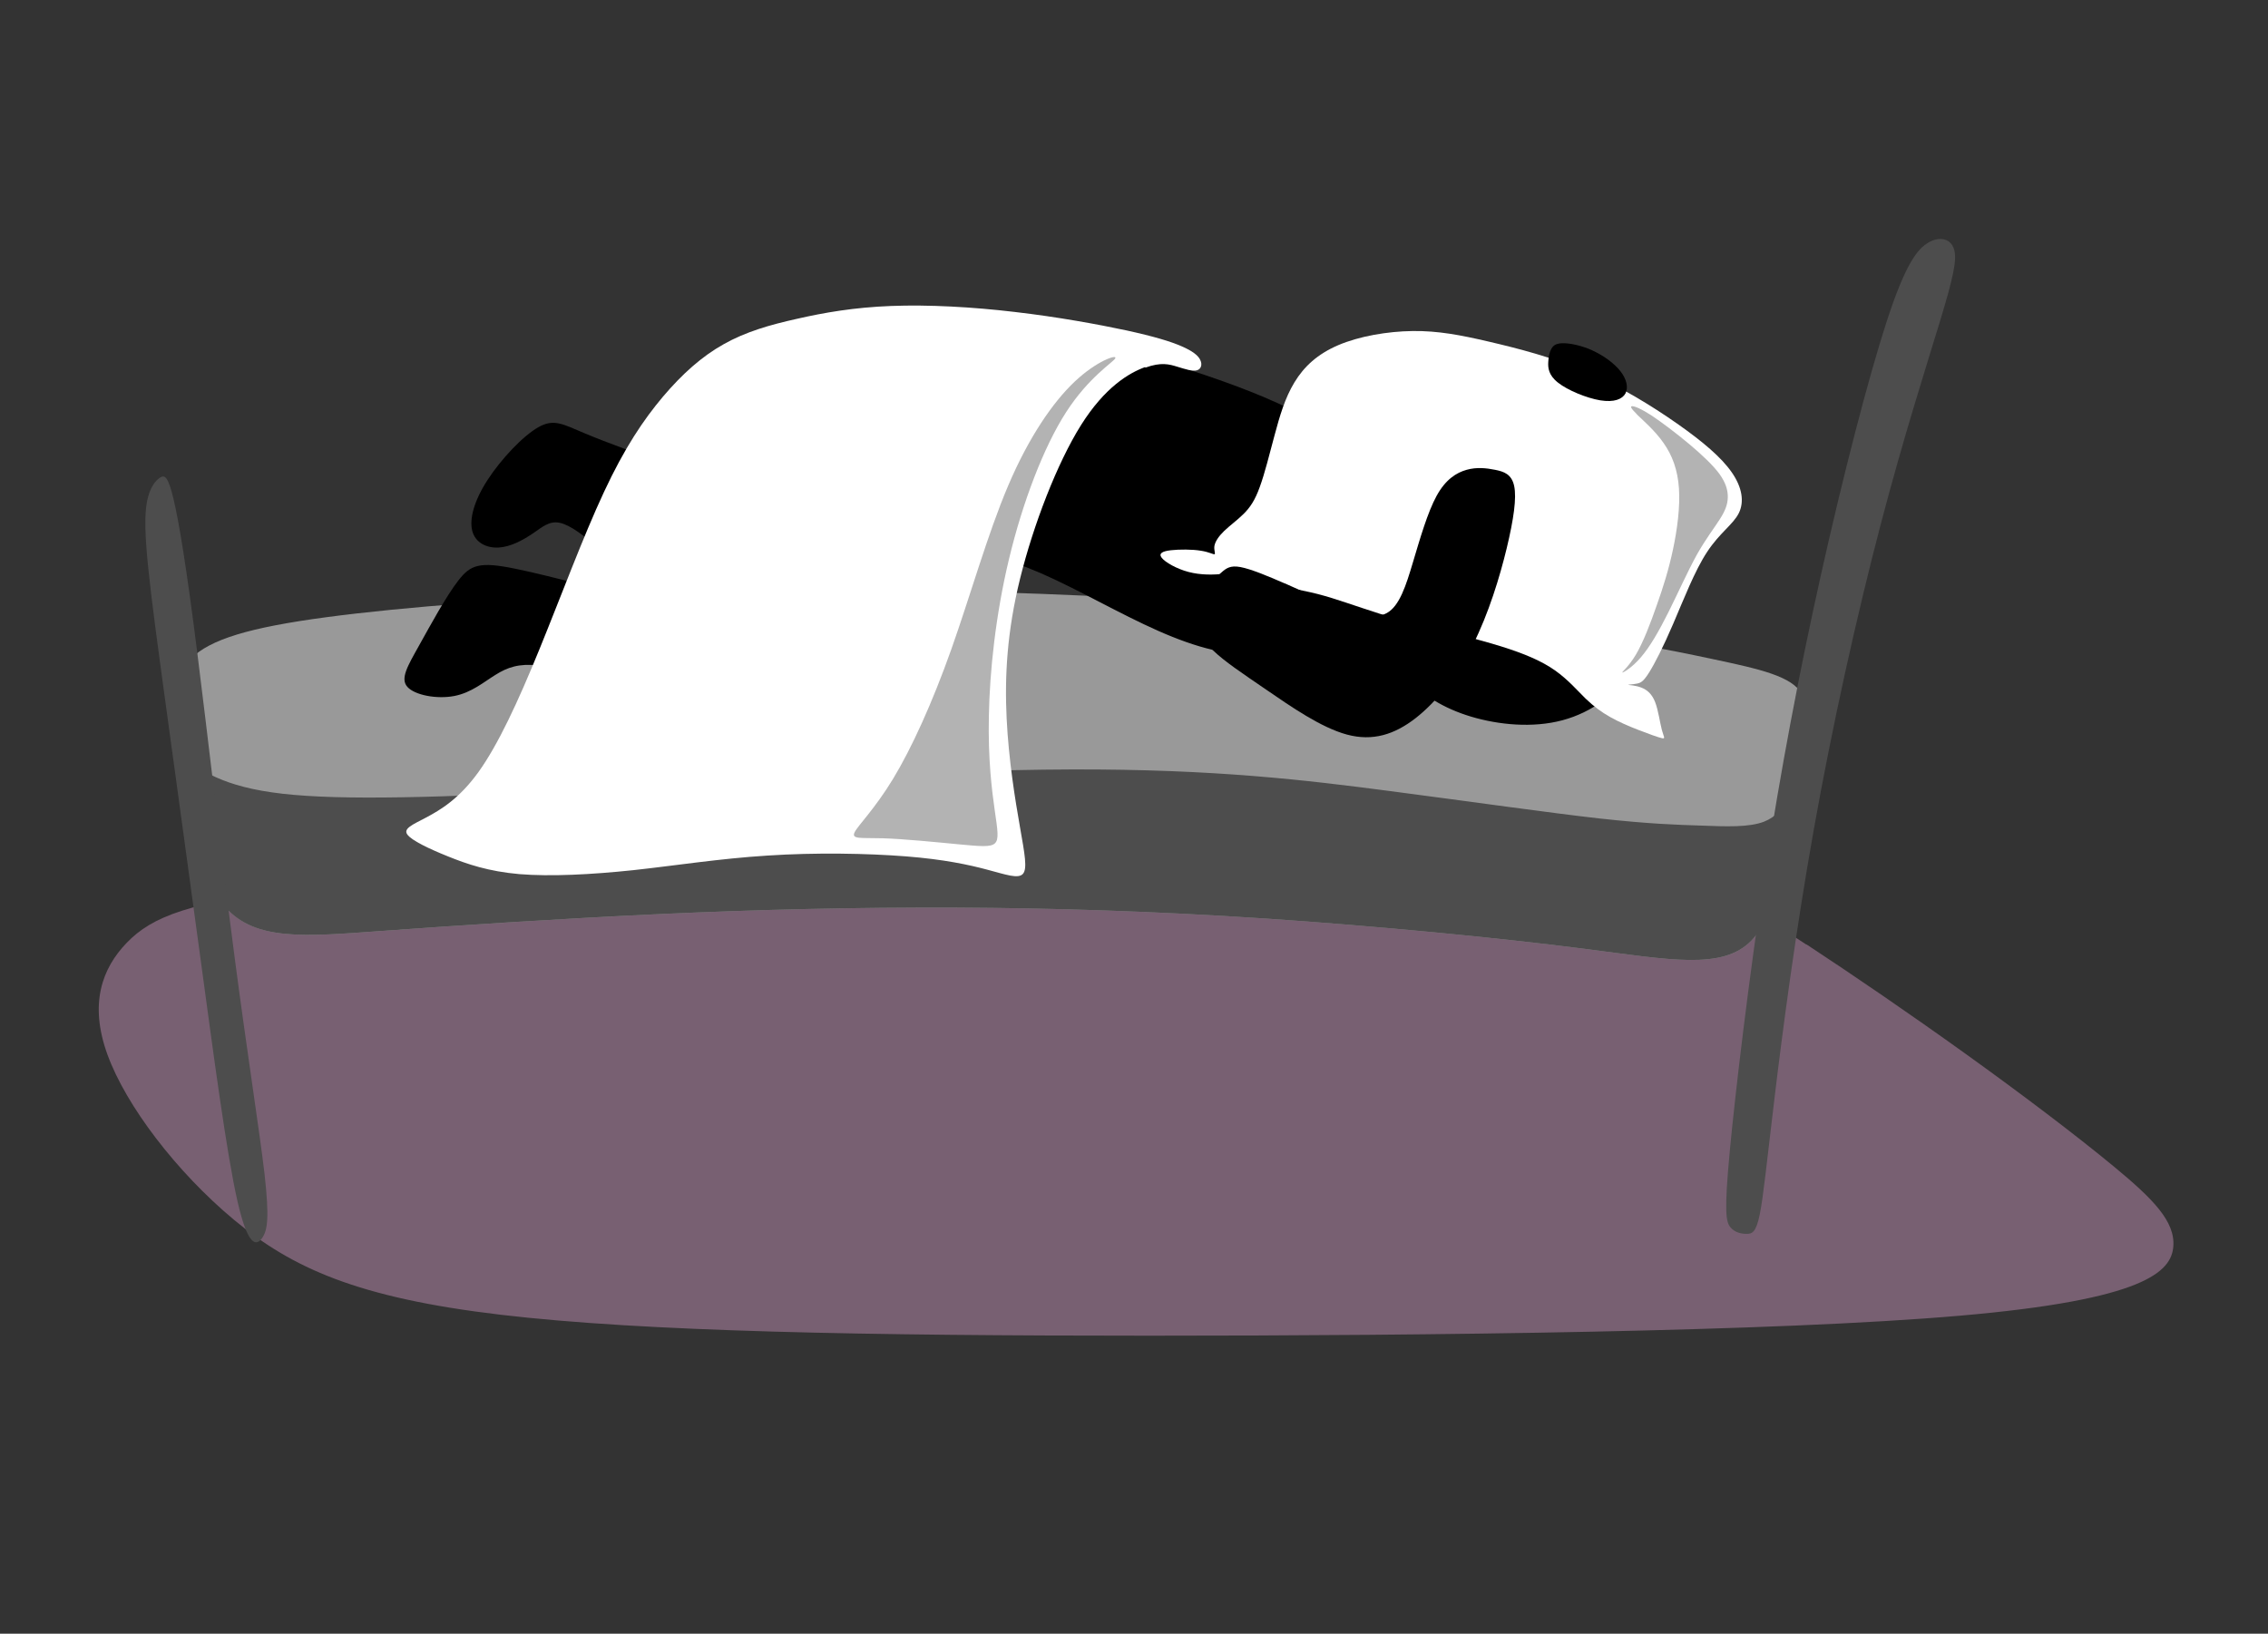 <?xml version="1.0" encoding="UTF-8"?>
<!DOCTYPE svg PUBLIC "-//W3C//DTD SVG 1.1//EN" "http://www.w3.org/Graphics/SVG/1.1/DTD/svg11.dtd">
<!-- Creator: CorelDRAW 2017 -->
<svg xmlns="http://www.w3.org/2000/svg" xml:space="preserve" width="143mm" height="103mm" version="1.1" style="shape-rendering:geometricPrecision; text-rendering:geometricPrecision; image-rendering:optimizeQuality; fill-rule:evenodd; clip-rule:evenodd"
viewBox="0 0 14300 10300"
 xmlns:xlink="http://www.w3.org/1999/xlink">
 <rect x="0" y="0" width="14300" height="10300" fill="#333333" stroke="none"/>
 <defs>
  <style type="text/css">
   <![CDATA[
    .fil2 {fill:black}
    .fil4 {fill:#4D4D4D}
    .fil0 {fill:#786072}
    .fil1 {fill:#999999}
    .fil5 {fill:#B3B3B3}
    .fil3 {fill:white}
   ]]>
  </style>
 </defs>
 <g id="Слой_x0020_1">
  <path class="fil0" d="M11390 5954c294,193 651,437 1002,689 351,252 695,512 938,713 243,201 386,344 373,503 -13,159 -180,335 -1346,436 -1166,101 -3329,126 -5112,126 -1782,0 -3183,-25 -4088,-132 -906,-107 -1317,-296 -1681,-598 -364,-303 -681,-720 -798,-1041 -117,-321 -35,-545 122,-707 157,-162 390,-261 1148,-344 758,-83 2043,-150 3327,-180 1284,-30 2569,-25 3462,-9 894,16 1397,42 1763,126 366,84 595,226 889,419z"/>
  <path class="fil1" d="M7979 5791c698,47 1459,120 2005,190 546,70 877,137 1060,-52 182,-189 215,-635 265,-948 50,-313 117,-493 53,-605 -64,-112 -259,-156 -555,-219 -296,-63 -692,-145 -1440,-223 -748,-79 -1848,-154 -2801,-190 -953,-36 -1759,-31 -2525,-2 -767,29 -1494,84 -1982,149 -487,65 -735,140 -856,262 -122,122 -117,289 -79,598 38,309 110,758 299,970 189,211 495,184 974,149 479,-35 1130,-78 1761,-107 632,-29 1244,-43 1867,-41 623,3 1257,23 1955,69z"/>
  <path class="fil2" d="M8392 2740c-259,-222 -908,-420 -1357,-548 -449,-128 -697,-184 -976,-192 -279,-8 -590,34 -791,137 -202,103 -295,269 -318,458 -23,189 23,401 49,590 26,189 31,354 8,463 -23,109 -75,160 -202,186 -127,26 -328,26 -628,-31 -300,-57 -698,-171 -926,-217 -228,-47 -284,-26 -362,75 -78,101 -176,282 -248,411 -72,129 -119,207 -72,259 47,52 186,78 295,57 109,-21 186,-88 261,-134 75,-47 147,-72 269,-59 122,13 292,65 543,124 251,59 582,127 828,160 246,34 406,34 541,-26 134,-59 243,-178 326,-331 83,-153 140,-339 176,-466 36,-127 52,-194 171,-199 119,-5 341,52 582,156 240,105 499,257 741,364 242,107 467,168 615,132 148,-36 220,-171 260,-247 41,-76 50,-94 127,-76 77,18 221,72 320,164 100,91 155,220 250,326 94,106 228,190 401,242 174,52 389,73 576,23 187,-50 348,-169 420,-319 72,-150 57,-330 -17,-525 -74,-195 -206,-404 -415,-519 -209,-115 -497,-136 -751,-74 -254,62 -475,207 -520,156 -45,-50 85,-296 -174,-518z"/>
  <path class="fil3" d="M8981 3946c136,35 332,82 483,129 151,47 259,94 341,152 82,58 140,126 192,177 53,51 101,86 156,117 55,31 118,58 180,82 62,24 123,46 146,51 24,5 11,-8 -1,-53 -12,-45 -22,-122 -42,-174 -20,-52 -51,-78 -87,-92 -36,-14 -77,-16 -82,-17 -5,-2 28,-3 53,-8 25,-5 41,-12 77,-69 36,-57 90,-162 153,-309 63,-146 135,-334 214,-453 79,-120 163,-172 199,-243 36,-72 22,-163 -44,-258 -66,-95 -183,-194 -344,-307 -161,-113 -367,-239 -578,-329 -212,-91 -429,-146 -609,-188 -180,-42 -321,-69 -481,-67 -160,2 -338,33 -469,89 -131,56 -216,135 -276,234 -60,98 -94,215 -126,335 -32,119 -62,241 -93,325 -30,84 -61,129 -101,169 -40,40 -89,75 -124,109 -35,34 -56,66 -61,94 -4,27 8,49 1,52 -7,3 -34,-14 -87,-22 -54,-9 -135,-9 -188,-3 -54,6 -80,20 -58,48 22,28 93,69 169,89 76,20 157,19 226,11 69,-7 126,-21 167,-12 40,8 63,39 98,59 35,21 82,31 138,42 57,11 123,23 185,39 62,16 121,35 184,56 63,21 131,44 203,67 72,23 149,46 285,81z"/>
  <path class="fil2" d="M8101 3678c108,48 218,99 332,145 114,46 232,86 311,42 80,-44 121,-173 165,-321 44,-147 92,-314 149,-418 57,-104 125,-146 189,-164 64,-18 125,-11 180,0 55,11 104,27 120,102 16,75 -3,209 -47,392 -44,182 -114,412 -213,609 -100,197 -229,359 -362,463 -133,103 -270,147 -433,103 -163,-44 -352,-176 -504,-280 -152,-104 -268,-181 -340,-251 -72,-69 -99,-131 -101,-195 -1,-65 23,-132 54,-183 31,-51 68,-85 99,-112 31,-27 56,-47 121,-35 65,12 171,56 279,103z"/>
  <path class="fil2" d="M4165 2910c-120,-40 -340,-120 -478,-178 -138,-58 -195,-94 -292,-39 -98,55 -236,202 -321,333 -85,131 -116,247 -96,322 20,75 91,108 166,104 74,-4 152,-46 213,-87 61,-41 105,-83 172,-69 67,14 157,83 254,168 96,86 199,188 289,193 90,6 168,-86 214,-195 46,-109 61,-236 62,-324 1,-88 -12,-138 -27,-163 -16,-25 -35,-25 -154,-65z"/>
  <path class="fil4" d="M1780 5004c-377,-43 -517,-148 -657,-253 38,309 110,758 299,970 189,211 495,184 974,149 479,-35 1130,-78 1761,-107 632,-29 1244,-43 1867,-41 623,3 1257,23 1955,69 698,47 1459,120 2005,190 546,70 877,137 1060,-52 174,-181 212,-594 258,-904 -61,70 -105,126 -179,155 -95,37 -240,31 -396,25 -156,-5 -324,-10 -643,-45 -319,-36 -788,-103 -1315,-172 -526,-69 -1109,-140 -2016,-137 -907,3 -2137,82 -3060,130 -923,48 -1537,66 -1914,23z"/>
  <path class="fil3" d="M7221 2314c-102,37 -254,126 -405,366 -151,240 -301,631 -384,967 -83,336 -98,618 -85,883 13,265 54,513 84,684 30,171 48,264 18,296 -30,32 -107,4 -224,-27 -116,-31 -272,-65 -513,-84 -242,-19 -570,-25 -873,-5 -303,19 -579,63 -846,92 -266,28 -522,41 -718,25 -195,-17 -330,-63 -451,-112 -122,-49 -230,-101 -256,-138 -26,-37 31,-61 119,-107 88,-47 207,-116 330,-287 123,-171 249,-442 383,-771 134,-328 277,-714 408,-994 131,-281 250,-456 371,-600 122,-144 246,-255 384,-332 138,-78 291,-122 462,-160 171,-39 359,-72 594,-81 234,-9 513,6 781,38 268,31 524,78 702,116 178,39 279,70 348,100 69,30 105,58 118,87 14,29 5,58 -23,65 -27,7 -73,-8 -122,-23 -49,-15 -101,-31 -202,6z"/>
  <path class="fil2" d="M10039 2209c71,32 137,80 177,130 40,51 52,103 33,141 -20,37 -72,58 -159,44 -86,-14 -207,-64 -267,-112 -61,-48 -63,-95 -61,-130 2,-35 7,-57 17,-78 10,-20 24,-38 69,-40 45,-2 121,13 192,45z"/>
  <path class="fil4" d="M10906 7262c36,-382 120,-1086 220,-1746 101,-660 218,-1277 356,-1895 138,-619 298,-1239 415,-1598 117,-359 193,-455 264,-495 71,-40 138,-23 159,42 21,65 -4,178 -88,455 -84,277 -226,717 -375,1285 -149,568 -304,1264 -421,1921 -117,656 -197,1273 -247,1688 -50,415 -71,629 -94,740 -23,111 -48,120 -82,120 -34,0 -75,-8 -103,-42 -27,-34 -40,-92 -4,-474z"/>
  <path class="fil4" d="M1497 7572c-68,-298 -149,-911 -229,-1500 -80,-590 -158,-1156 -216,-1580 -58,-423 -96,-703 -117,-908 -21,-205 -25,-335 -8,-423 17,-88 55,-134 84,-151 29,-17 50,-4 84,140 34,145 80,421 147,950 67,528 155,1308 237,1933 82,625 157,1094 189,1369 31,275 19,354 -15,403 -34,48 -88,65 -156,-233z"/>
  <path class="fil5" d="M7032 2259c-13,25 -166,117 -309,338 -143,221 -276,572 -361,927 -85,354 -122,712 -127,988 -6,276 19,471 37,597 18,126 28,182 1,208 -27,25 -92,19 -229,6 -136,-13 -344,-34 -479,-38 -135,-4 -198,8 -177,-37 21,-44 126,-145 243,-338 117,-193 247,-478 367,-816 120,-338 229,-728 359,-1033 130,-305 281,-525 420,-656 139,-131 267,-172 255,-147z"/>
  <path class="fil5" d="M10321 2613c39,38 114,102 168,180 55,78 89,169 97,286 8,117 -11,261 -38,387 -27,126 -61,235 -102,350 -40,115 -86,235 -132,312 -46,77 -91,111 -85,112 5,1 61,-30 117,-96 57,-66 114,-165 174,-285 60,-120 122,-259 179,-362 58,-103 111,-170 145,-224 34,-53 49,-93 50,-137 1,-44 -12,-91 -52,-147 -41,-56 -110,-121 -191,-189 -81,-68 -175,-139 -240,-182 -65,-42 -102,-56 -118,-57 -16,-1 -12,12 27,50z"/>
 </g>
</svg>
